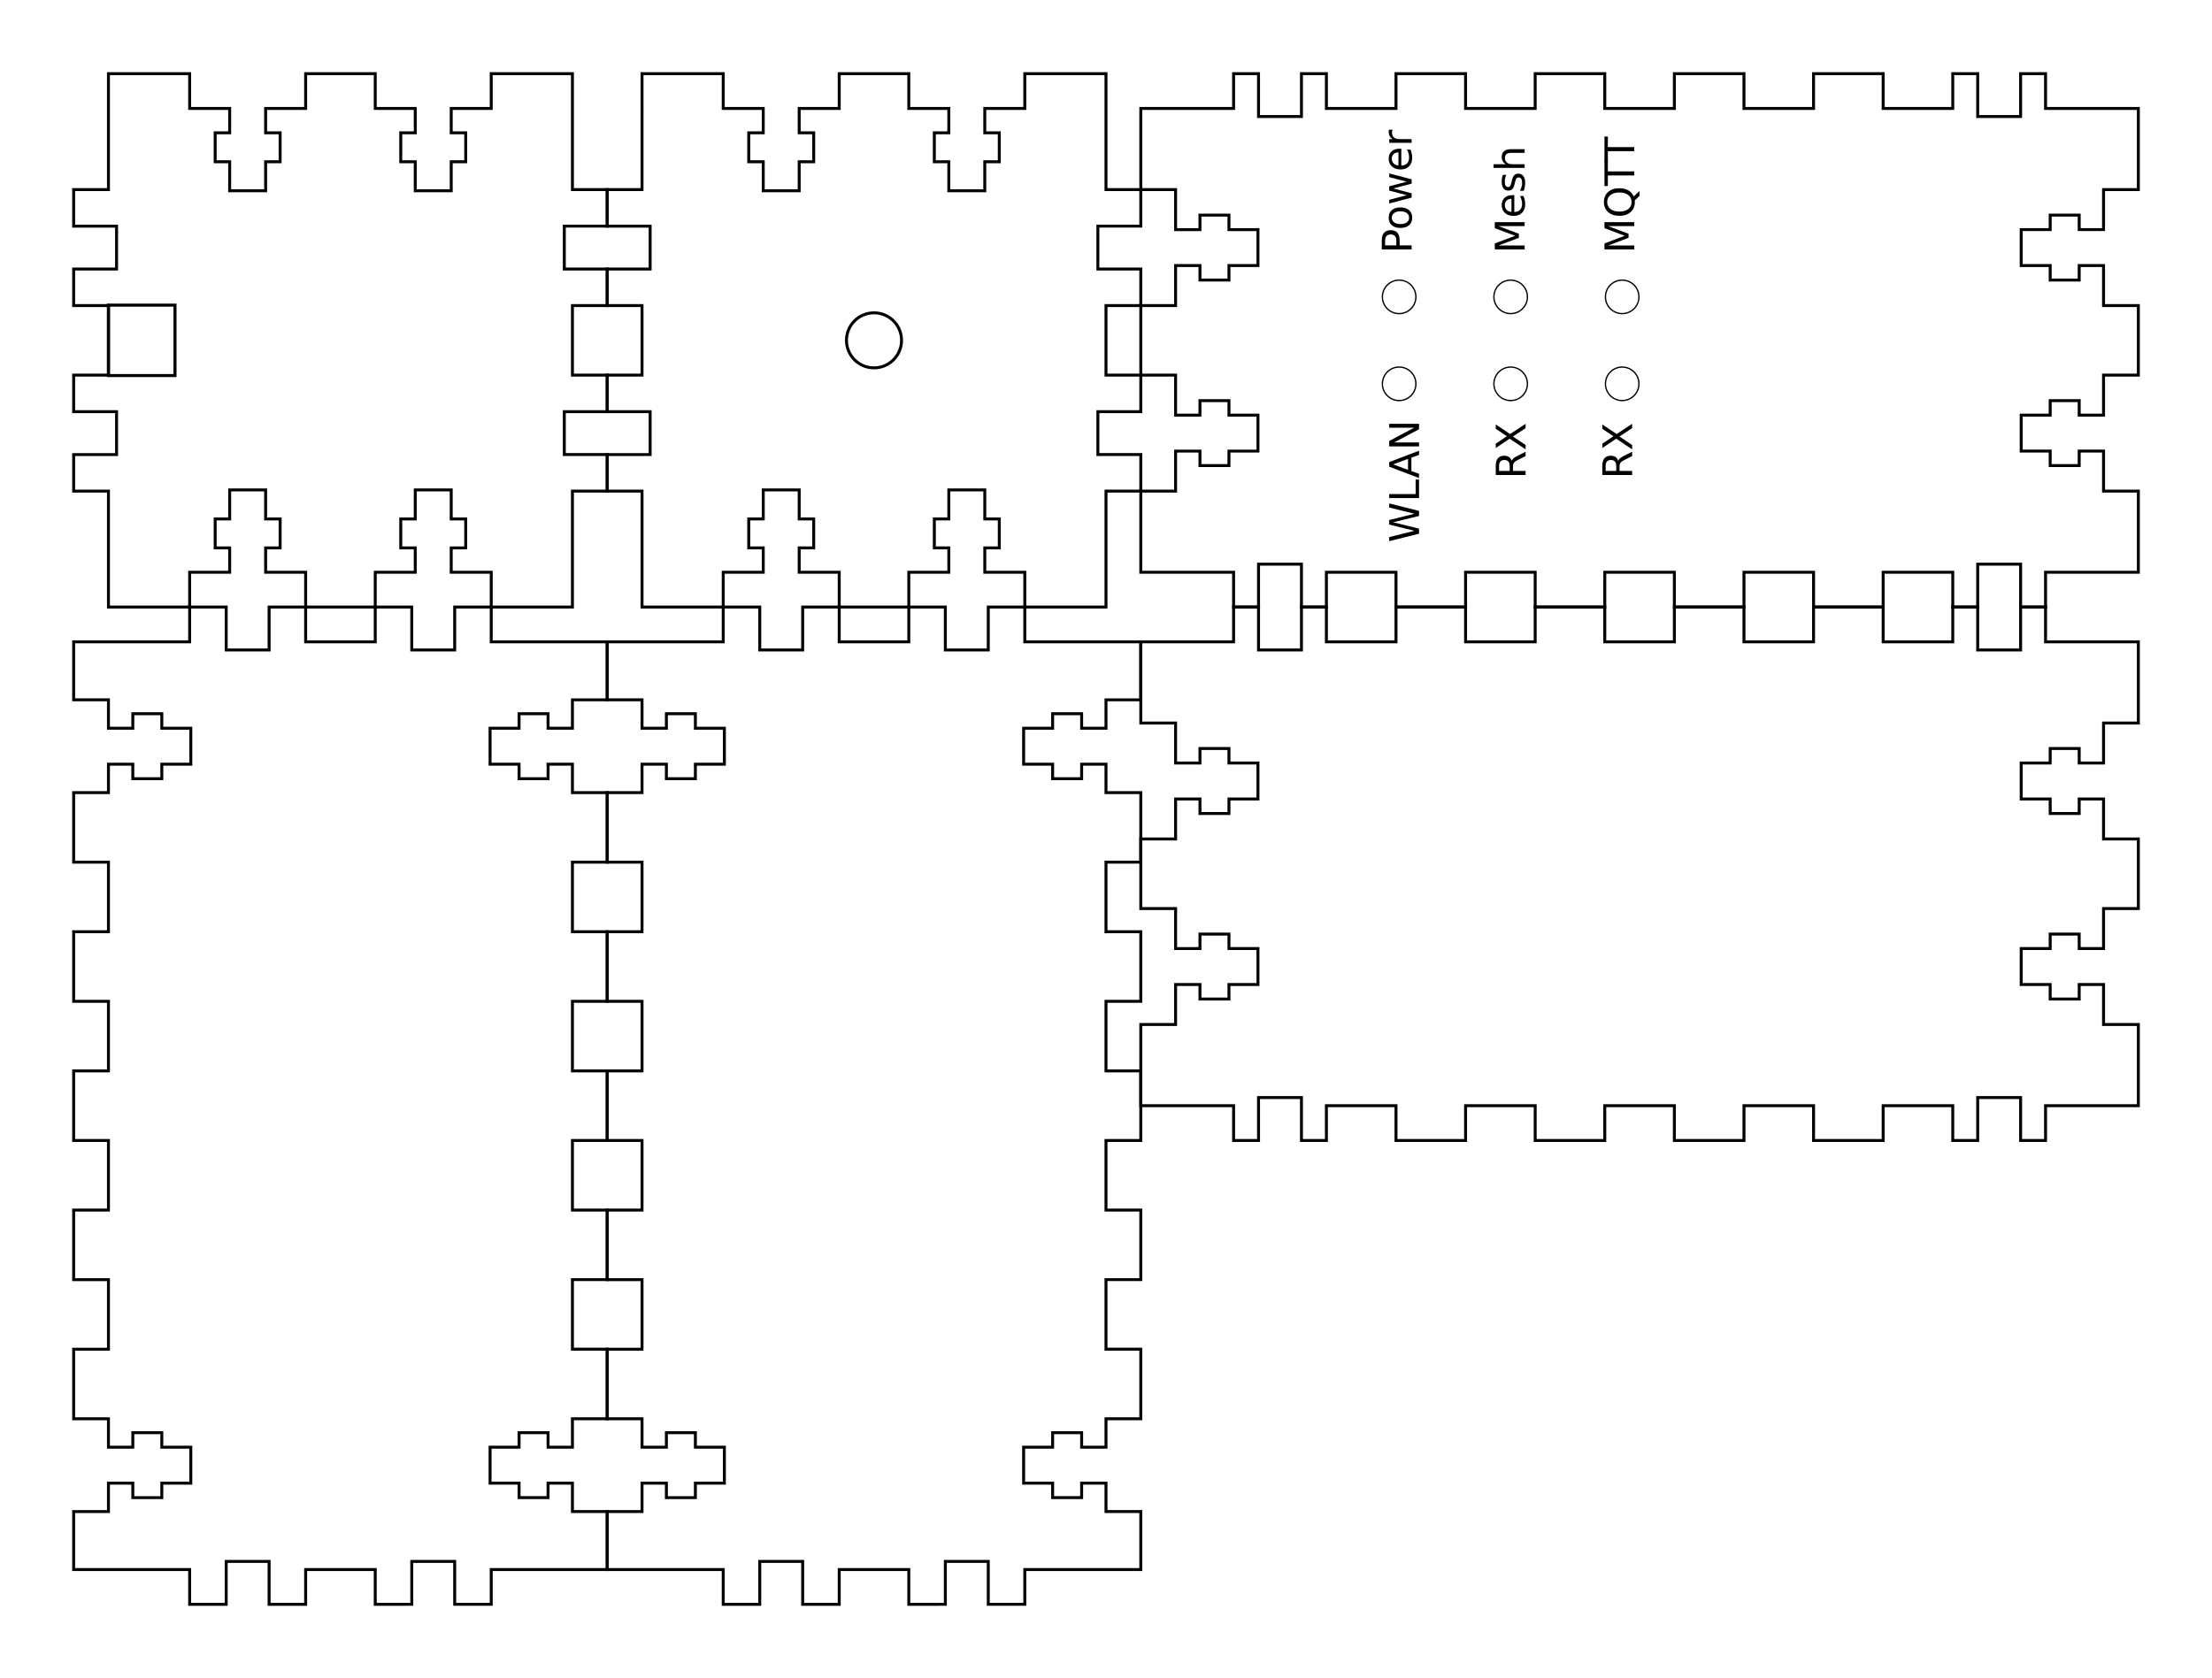 <?xml version="1.0" encoding="UTF-8" standalone="no"?>
<svg
   xmlns:dc="http://purl.org/dc/elements/1.1/"
   xmlns:cc="http://creativecommons.org/ns#"
   xmlns:rdf="http://www.w3.org/1999/02/22-rdf-syntax-ns#"
   xmlns:svg="http://www.w3.org/2000/svg"
   xmlns="http://www.w3.org/2000/svg"
   xmlns:sodipodi="http://sodipodi.sourceforge.net/DTD/sodipodi-0.dtd"
   xmlns:inkscape="http://www.inkscape.org/namespaces/inkscape"
   version="1.1"
   width="190.7mm"
   height="144.7mm"
   viewBox=" 0 0 675.709 512.717"
   id="svg4628"
   sodipodi:docname="caseplans.svg"
   inkscape:version="0.92.2 2405546, 2018-03-11">
  <defs
     id="defs4632" />
  <sodipodi:namedview
     pagecolor="#ffffff"
     bordercolor="#666666"
     borderopacity="1"
     objecttolerance="10"
     gridtolerance="10"
     guidetolerance="10"
     inkscape:pageopacity="0"
     inkscape:pageshadow="2"
     inkscape:window-width="1920"
     inkscape:window-height="1039"
     id="namedview4630"
     showgrid="false"
     inkscape:document-units="mm"
     inkscape:zoom="1.9548921"
     inkscape:cx="360.37795"
     inkscape:cy="320.49174"
     inkscape:window-x="0"
     inkscape:window-y="18"
     inkscape:window-maximized="0"
     inkscape:current-layer="svg4628" />
  <!-- Front-->
  <g
     transform="translate(22.5, 22.5) "
     id="g4606">
    <path
       style="fill:none;stroke:#000000;stroke-width:0.9"
       d="M 10.63,0 H 35.433 v 10.63 h 12.224 v 7.441 h -4.429 v 8.858 h 4.429 v 8.858 H 58.642 v -8.858 h 4.429 V 18.071 H 58.642 V 10.63 H 70.866 V 0 h 21.26 v 10.63 h 12.224 v 7.441 h -4.429 v 8.858 h 4.429 v 8.858 h 10.984 v -8.858 h 4.429 v -8.858 h -4.429 V 10.63 h 12.224 V 0 h 24.803 v 35.433 h 10.63 v 11.161 h -13.11 v 13.11 h 13.11 V 70.866 h -10.63 v 21.26 h 10.63 v 11.161 h -13.11 v 13.11 h 13.11 v 11.161 h -10.63 v 35.433 h -24.803 v -10.63 h -12.224 v -7.441 h 4.429 v -8.858 h -4.429 v -8.858 h -10.984 v 8.858 h -4.429 v 8.858 h 4.429 v 7.441 H 92.126 v 10.63 H 70.866 V 152.362 H 58.642 v -7.441 h 4.429 V 136.063 H 58.642 v -8.858 H 47.658 v 8.858 h -4.429 v 8.858 h 4.429 v 7.441 H 35.433 v 10.63 H 10.63 v -35.433 H 0 V 116.398 H 13.11 V 103.287 H 0 V 92.126 H 10.63 V 70.866 H 0 V 59.705 H 13.11 V 46.595 H 0 V 35.433 h 10.63 z"
       id="polygon4604" />
  </g>
  <!-- Back-->
  <g
     transform="translate(185.492, 22.5) "
     id="g4610">
    <path
       style="fill:none;stroke:#000000;stroke-width:0.9"
       d="M 10.63,0 H 35.433 v 10.63 h 12.224 v 7.441 h -4.429 v 8.858 h 4.429 v 8.858 H 58.642 v -8.858 h 4.429 V 18.071 H 58.642 V 10.63 H 70.866 V 0 h 21.26 v 10.63 h 12.224 v 7.441 h -4.429 v 8.858 h 4.429 v 8.858 h 10.984 v -8.858 h 4.429 v -8.858 h -4.429 V 10.63 h 12.224 V 0 h 24.803 v 35.433 h 10.63 v 11.161 h -13.11 v 13.11 h 13.11 V 70.866 h -10.63 v 21.26 h 10.63 v 11.161 h -13.11 v 13.11 h 13.11 v 11.161 h -10.63 v 35.433 h -24.803 v -10.63 h -12.224 v -7.441 h 4.429 v -8.858 h -4.429 v -8.858 h -10.984 v 8.858 h -4.429 v 8.858 h 4.429 v 7.441 H 92.126 v 10.63 H 70.866 V 152.362 H 58.642 v -7.441 h 4.429 V 136.063 H 58.642 v -8.858 H 47.658 v 8.858 h -4.429 v 8.858 h 4.429 v 7.441 H 35.433 v 10.63 H 10.63 v -35.433 H 0 V 116.398 H 13.11 V 103.287 H 0 V 92.126 H 10.63 V 70.866 H 0 V 59.705 H 13.11 V 46.595 H 0 V 35.433 h 10.63 z"
       id="polygon4608" />
  </g>
  <!-- Left-->
  <g
     transform="translate(348.485, 22.5) "
     id="g4614">
    <path
       style="fill:none;stroke:#000000;stroke-width:0.9"
       d="M 0,10.63 H 28.346 V 0 h 7.618 V 13.11 H 49.075 V 0 H 56.693 V 10.63 H 77.953 V 0 h 21.26 v 10.63 h 21.26 V 0 h 21.26 v 10.63 h 21.26 V 0 h 21.26 v 10.63 h 21.26 V 0 h 21.26 V 10.63 H 248.032 V 0 h 7.618 v 13.11 h 13.11 V 0 h 7.618 v 10.63 h 28.346 V 35.433 h -10.63 v 12.224 h -7.441 v -4.429 h -8.858 v 4.429 h -8.858 V 58.642 h 8.858 v 4.429 h 8.858 V 58.642 h 7.441 V 70.866 h 10.63 v 21.26 h -10.63 v 12.224 h -7.441 v -4.429 h -8.858 v 4.429 h -8.858 v 10.984 h 8.858 v 4.429 h 8.858 v -4.429 h 7.441 v 12.224 h 10.63 v 24.803 h -28.346 v 10.63 h -7.618 v -13.11 h -13.11 v 13.11 h -7.618 v -10.63 h -21.26 v 10.63 h -21.26 v -10.63 h -21.26 v 10.63 H 162.992 V 152.362 H 141.732 v 10.63 H 120.473 V 152.362 H 99.213 v 10.63 H 77.953 V 152.362 H 56.693 v 10.63 H 49.075 V 149.882 H 35.965 v 13.11 H 28.346 V 152.362 H 0 v -24.803 h 10.63 v -12.224 h 7.441 v 4.429 h 8.858 v -4.429 h 8.858 v -10.984 h -8.858 v -4.429 h -8.858 v 4.429 H 10.63 V 92.126 H 0 V 70.866 H 10.63 V 58.642 h 7.441 v 4.429 h 8.858 V 58.642 h 8.858 V 47.658 h -8.858 v -4.429 h -8.858 v 4.429 H 10.63 V 35.433 H 0 Z"
       id="polygon4612" />
  </g>
  <!-- Right-->
  <g
     transform="translate(348.485, 185.492) "
     id="g4618">
    <path
       style="fill:none;stroke:#000000;stroke-width:0.9"
       d="M 0,10.63 H 28.346 V 0 h 7.618 V 13.11 H 49.075 V 0 H 56.693 V 10.63 H 77.953 V 0 h 21.26 v 10.63 h 21.26 V 0 h 21.26 v 10.63 h 21.26 V 0 h 21.26 v 10.63 h 21.26 V 0 h 21.26 V 10.63 H 248.032 V 0 h 7.618 v 13.11 h 13.11 V 0 h 7.618 v 10.63 h 28.346 V 35.433 h -10.63 v 12.224 h -7.441 v -4.429 h -8.858 v 4.429 h -8.858 V 58.642 h 8.858 v 4.429 h 8.858 V 58.642 h 7.441 V 70.866 h 10.63 v 21.26 h -10.63 v 12.224 h -7.441 v -4.429 h -8.858 v 4.429 h -8.858 v 10.984 h 8.858 v 4.429 h 8.858 v -4.429 h 7.441 v 12.224 h 10.63 v 24.803 h -28.346 v 10.63 h -7.618 v -13.11 h -13.11 v 13.11 h -7.618 v -10.63 h -21.26 v 10.63 h -21.26 v -10.63 h -21.26 v 10.63 H 162.992 V 152.362 H 141.732 v 10.63 H 120.473 V 152.362 H 99.213 v 10.63 H 77.953 V 152.362 H 56.693 v 10.63 H 49.075 V 149.882 H 35.965 v 13.11 H 28.346 V 152.362 H 0 v -24.803 h 10.63 v -12.224 h 7.441 v 4.429 h 8.858 v -4.429 h 8.858 v -10.984 h -8.858 v -4.429 h -8.858 v 4.429 H 10.63 V 92.126 H 0 V 70.866 H 10.63 V 58.642 h 7.441 v 4.429 h 8.858 V 58.642 h 8.858 V 47.658 h -8.858 v -4.429 h -8.858 v 4.429 H 10.63 V 35.433 H 0 Z"
       id="polygon4616" />
  </g>
  <!-- Top-->
  <g
     transform="translate(22.5, 185.492) "
     id="g4622">
    <path
       style="fill:none;stroke:#000000;stroke-width:0.9"
       d="M 0,10.63 H 35.433 V 0 H 46.595 V 13.11 H 59.705 V 0 H 70.866 V 10.63 H 92.126 V 0 h 11.161 v 13.11 h 13.11 V 0 h 11.161 v 10.63 h 35.433 v 17.717 h -10.63 v 8.681 h -7.441 v -4.429 h -8.858 v 4.429 h -8.858 v 10.984 h 8.858 v 4.429 h 8.858 v -4.429 h 7.441 v 8.681 h 10.63 v 21.26 h -10.63 v 21.26 h 10.63 v 21.26 h -10.63 v 21.26 h 10.63 v 21.26 h -10.63 v 21.26 h 10.63 v 21.26 h -10.63 v 21.26 h 10.63 v 21.26 h -10.63 v 8.681 h -7.441 v -4.429 h -8.858 v 4.429 h -8.858 v 10.984 h 8.858 v 4.429 h 8.858 v -4.429 h 7.441 v 8.681 h 10.63 v 17.717 h -35.433 v 10.63 h -11.161 v -13.11 h -13.11 v 13.11 H 92.126 V 294.095 H 70.866 v 10.63 H 59.705 V 291.614 H 46.595 v 13.11 H 35.433 V 294.095 H 0 v -17.717 h 10.63 v -8.681 h 7.441 v 4.429 h 8.858 v -4.429 h 8.858 v -10.984 h -8.858 v -4.429 h -8.858 v 4.429 H 10.63 V 248.032 H 0 V 226.772 H 10.63 V 205.512 H 0 V 184.252 H 10.63 V 162.992 H 0 V 141.732 H 10.63 V 120.473 H 0 V 99.213 H 10.63 V 77.953 H 0 V 56.693 h 10.63 v -8.681 h 7.441 v 4.429 h 8.858 v -4.429 h 8.858 V 37.028 h -8.858 v -4.429 h -8.858 v 4.429 H 10.63 V 28.346 H 0 Z"
       id="polygon4620" />
  </g>
  <!-- Bottom-->
  <g
     transform="translate(185.492, 185.492) "
     id="g4626">
    <path
       style="fill:none;stroke:#000000;stroke-width:0.9"
       d="M 0,10.63 H 35.433 V 0 H 46.595 V 13.11 H 59.705 V 0 H 70.866 V 10.63 H 92.126 V 0 h 11.161 v 13.11 h 13.11 V 0 h 11.161 v 10.63 h 35.433 v 17.717 h -10.63 v 8.681 h -7.441 v -4.429 h -8.858 v 4.429 h -8.858 v 10.984 h 8.858 v 4.429 h 8.858 v -4.429 h 7.441 v 8.681 h 10.63 v 21.26 h -10.63 v 21.26 h 10.63 v 21.26 h -10.63 v 21.26 h 10.63 v 21.26 h -10.63 v 21.26 h 10.63 v 21.26 h -10.63 v 21.26 h 10.63 v 21.26 h -10.63 v 8.681 h -7.441 v -4.429 h -8.858 v 4.429 h -8.858 v 10.984 h 8.858 v 4.429 h 8.858 v -4.429 h 7.441 v 8.681 h 10.63 v 17.717 h -35.433 v 10.63 h -11.161 v -13.11 h -13.11 v 13.11 H 92.126 V 294.095 H 70.866 v 10.63 H 59.705 V 291.614 H 46.595 v 13.11 H 35.433 V 294.095 H 0 v -17.717 h 10.63 v -8.681 h 7.441 v 4.429 h 8.858 v -4.429 h 8.858 v -10.984 h -8.858 v -4.429 h -8.858 v 4.429 H 10.63 V 248.032 H 0 V 226.772 H 10.63 V 205.512 H 0 V 184.252 H 10.63 V 162.992 H 0 V 141.732 H 10.63 V 120.473 H 0 V 99.213 H 10.63 V 77.953 H 0 V 56.693 h 10.63 v -8.681 h 7.441 v 4.429 h 8.858 v -4.429 h 8.858 V 37.028 h -8.858 v -4.429 h -8.858 v 4.429 H 10.63 V 28.346 H 0 Z"
       id="polygon4624" />
  </g>
  <path
     style="fill:none;stroke:#000000;stroke-width:0.906;stroke-opacity:1"
     d="m 275.394,103.996 a 8.405,8.405 0 0 1 -8.405,8.405 8.405,8.405 0 0 1 -8.405,-8.405 8.405,8.405 0 0 1 8.405,-8.405 8.405,8.405 0 0 1 8.405,8.405 z"
     id="path4636" />
  <path
     style="fill:none;stroke:#000000;stroke-width:0.401;stroke-opacity:1"
     d="m 432.519,90.712 a 5.115,5.115 0 0 1 -5.115,5.115 5.115,5.115 0 0 1 -5.115,-5.115 5.115,5.115 0 0 1 5.115,-5.115 5.115,5.115 0 0 1 5.115,5.115 z"
     id="path4638" />
  <path
     style="fill:none;stroke:#000000;stroke-width:0.401;stroke-opacity:1"
     d="m 466.586,117.28 a 5.115,5.115 0 0 1 -5.115,5.115 5.115,5.115 0 0 1 -5.115,-5.115 5.115,5.115 0 0 1 5.115,-5.115 5.115,5.115 0 0 1 5.115,5.115 z"
     id="path4638-3" />
  <path
     style="fill:none;stroke:#000000;stroke-width:0.401;stroke-opacity:1"
     d="m 432.519,117.28 a 5.115,5.115 0 0 1 -5.115,5.115 5.115,5.115 0 0 1 -5.115,-5.115 5.115,5.115 0 0 1 5.115,-5.115 5.115,5.115 0 0 1 5.115,5.115 z"
     id="path4638-6" />
  <path
     style="fill:none;stroke:#000000;stroke-width:0.401;stroke-opacity:1"
     d="m 466.586,90.712 a 5.115,5.115 0 0 1 -5.115,5.115 5.115,5.115 0 0 1 -5.115,-5.115 5.115,5.115 0 0 1 5.115,-5.115 5.115,5.115 0 0 1 5.115,5.115 z"
     id="path4638-7" />
  <path
     style="fill:none;stroke:#000000;stroke-width:0.401;stroke-opacity:1"
     d="m 500.654,90.712 a 5.115,5.115 0 0 1 -5.115,5.115 5.115,5.115 0 0 1 -5.115,-5.115 5.115,5.115 0 0 1 5.115,-5.115 5.115,5.115 0 0 1 5.115,5.115 z"
     id="path4638-5" />
  <path
     style="fill:none;stroke:#000000;stroke-width:0.401;stroke-opacity:1"
     d="m 500.654,117.28 a 5.115,5.115 0 0 1 -5.115,5.115 5.115,5.115 0 0 1 -5.115,-5.115 5.115,5.115 0 0 1 5.115,-5.115 5.115,5.115 0 0 1 5.115,5.115 z"
     id="path4638-35" />
  <g
     id="g4787"
     transform="translate(2.754,-1.875)">
    <g
       aria-label="WLAN"
       transform="rotate(-90)"
       style="font-style:normal;font-weight:normal;font-size:12.5px;line-height:1.25;font-family:sans-serif;letter-spacing:0px;word-spacing:0px;fill:#000000;fill-opacity:1;stroke:none;stroke-width:0.938"
       id="text4689-6">
      <path
         d="m -167.233,421.612 h 1.245 l 1.917,7.703 1.91,-7.703 h 1.385 l 1.917,7.703 1.91,-7.703 h 1.251 l -2.289,9.113 h -1.55 l -1.923,-7.91 -1.941,7.91 h -1.55 z"
         style="font-size:12.5px;stroke-width:0.938"
         id="path4816" />
      <path
         d="m -154.067,421.612 h 1.233 v 8.075 h 4.437 v 1.038 h -5.67 z"
         style="font-size:12.5px;stroke-width:0.938"
         id="path4818" />
      <path
         d="m -143.771,422.826 -1.672,4.535 h 3.351 z m -0.696,-1.215 h 1.398 l 3.473,9.113 h -1.282 l -0.83,-2.338 h -4.108 l -0.83,2.338 h -1.3 z"
         style="font-size:12.5px;stroke-width:0.938"
         id="path4820" />
      <path
         d="m -138.271,421.612 h 1.66 l 4.041,7.623 v -7.623 h 1.196 v 9.113 h -1.66 l -4.041,-7.623 v 7.623 h -1.196 z"
         style="font-size:12.5px;stroke-width:0.938"
         id="path4822" />
    </g>
    <g
       aria-label="RX"
       transform="rotate(-90)"
       style="font-style:normal;font-weight:normal;font-size:12.5px;line-height:1.25;font-family:sans-serif;letter-spacing:0px;word-spacing:0px;fill:#000000;fill-opacity:1;stroke:none;stroke-width:0.938"
       id="text4689-6-9">
      <path
         d="m -142.69,459.002 q 0.397,0.134 0.769,0.574 0.378,0.439 0.757,1.208 l 1.251,2.49 h -1.324 l -1.166,-2.338 q -0.452,-0.916 -0.879,-1.215 -0.421,-0.299 -1.154,-0.299 h -1.343 v 3.851 h -1.233 v -9.113 h 2.783 q 1.562,0 2.332,0.653 0.769,0.653 0.769,1.971 0,0.861 -0.403,1.428 -0.397,0.568 -1.16,0.787 z m -3.088,-3.827 v 3.235 h 1.55 q 0.891,0 1.343,-0.409 0.458,-0.415 0.458,-1.215 0,-0.8 -0.458,-1.202 -0.452,-0.409 -1.343,-0.409 z"
         style="font-size:12.5px;stroke-width:0.938"
         id="path4825" />
      <path
         d="m -138.76,454.162 h 1.324 l 2.264,3.387 2.277,-3.387 h 1.324 l -2.93,4.376 3.125,4.736 h -1.324 l -2.563,-3.876 -2.582,3.876 h -1.331 l 3.253,-4.864 z"
         style="font-size:12.5px;stroke-width:0.938"
         id="path4827" />
    </g>
    <g
       aria-label="RX"
       transform="rotate(-90)"
       style="font-style:normal;font-weight:normal;font-size:12.5px;line-height:1.25;font-family:sans-serif;letter-spacing:0px;word-spacing:0px;fill:#000000;fill-opacity:1;stroke:none;stroke-width:0.938"
       id="text4689-6-2">
      <path
         d="m -142.69,491.552 q 0.397,0.134 0.769,0.574 0.378,0.439 0.757,1.208 l 1.251,2.49 h -1.324 l -1.166,-2.338 q -0.452,-0.916 -0.879,-1.215 -0.421,-0.299 -1.154,-0.299 h -1.343 v 3.851 h -1.233 v -9.113 h 2.783 q 1.562,0 2.332,0.653 0.769,0.653 0.769,1.971 0,0.861 -0.403,1.428 -0.397,0.568 -1.16,0.787 z m -3.088,-3.827 v 3.235 h 1.55 q 0.891,0 1.343,-0.409 0.458,-0.415 0.458,-1.215 0,-0.8 -0.458,-1.202 -0.452,-0.409 -1.343,-0.409 z"
         style="font-size:12.5px;stroke-width:0.938"
         id="path4830" />
      <path
         d="m -138.76,486.712 h 1.324 l 2.264,3.387 2.277,-3.387 h 1.324 l -2.93,4.376 3.125,4.736 h -1.324 l -2.563,-3.876 -2.582,3.876 h -1.331 l 3.253,-4.864 z"
         style="font-size:12.5px;stroke-width:0.938"
         id="path4832" />
    </g>
  </g>
  <g
     id="g4795"
     transform="translate(-0.283,1.875)">
    <g
       aria-label="Power"
       transform="rotate(-90)"
       style="font-style:normal;font-weight:normal;font-size:12.5px;line-height:1.25;font-family:sans-serif;letter-spacing:0px;word-spacing:0px;fill:#000000;fill-opacity:1;stroke:none;stroke-width:0.938"
       id="text4689">
      <path
         d="m -73.108,423.398 v 3.424 h 1.55 q 0.861,0 1.331,-0.446 0.47,-0.446 0.47,-1.27 0,-0.818 -0.47,-1.263 -0.47,-0.446 -1.331,-0.446 z m -1.233,-1.013 h 2.783 q 1.532,0 2.313,0.696 0.787,0.69 0.787,2.026 0,1.349 -0.787,2.039 -0.781,0.69 -2.313,0.69 h -1.55 v 3.662 h -1.233 z"
         style="font-size:12.5px;stroke-width:0.938"
         id="path4835" />
      <path
         d="m -64.637,425.448 q -0.903,0 -1.428,0.708 -0.525,0.702 -0.525,1.929 0,1.227 0.519,1.935 0.525,0.702 1.434,0.702 0.897,0 1.422,-0.708 0.525,-0.708 0.525,-1.929 0,-1.215 -0.525,-1.923 -0.525,-0.714 -1.422,-0.714 z m 0,-0.952 q 1.465,0 2.301,0.952 0.836,0.952 0.836,2.637 0,1.678 -0.836,2.637 -0.836,0.952 -2.301,0.952 -1.471,0 -2.307,-0.952 -0.83,-0.958 -0.83,-2.637 0,-1.685 0.83,-2.637 0.836,-0.952 2.307,-0.952 z"
         style="font-size:12.5px;stroke-width:0.938"
         id="path4837" />
      <path
         d="m -60.297,424.661 h 1.123 l 1.404,5.334 1.398,-5.334 h 1.324 l 1.404,5.334 1.398,-5.334 h 1.123 l -1.788,6.836 h -1.324 l -1.471,-5.603 -1.477,5.603 h -1.324 z"
         style="font-size:12.5px;stroke-width:0.938"
         id="path4839" />
      <path
         d="m -43.567,427.798 v 0.549 h -5.164 q 0.073,1.16 0.696,1.77 0.629,0.604 1.746,0.604 0.647,0 1.251,-0.159 0.61,-0.159 1.208,-0.476 v 1.062 q -0.604,0.256 -1.239,0.391 -0.635,0.134 -1.288,0.134 -1.636,0 -2.594,-0.952 -0.952,-0.952 -0.952,-2.576 0,-1.678 0.903,-2.661 0.909,-0.989 2.448,-0.989 1.379,0 2.179,0.891 0.806,0.885 0.806,2.411 z m -1.123,-0.33 q -0.012,-0.922 -0.519,-1.471 -0.5,-0.549 -1.331,-0.549 -0.94,0 -1.508,0.531 -0.562,0.531 -0.647,1.495 z"
         style="font-size:12.5px;stroke-width:0.938"
         id="path4841" />
      <path
         d="m -37.763,425.711 q -0.189,-0.11 -0.415,-0.159 -0.22,-0.055 -0.488,-0.055 -0.952,0 -1.465,0.623 -0.507,0.616 -0.507,1.776 v 3.601 h -1.129 v -6.836 h 1.129 v 1.062 q 0.354,-0.623 0.922,-0.922 0.568,-0.305 1.379,-0.305 0.116,0 0.256,0.018 0.14,0.012 0.311,0.043 z"
         style="font-size:12.5px;stroke-width:0.938"
         id="path4843" />
    </g>
    <g
       aria-label="MQTT"
       transform="rotate(-90)"
       style="font-style:normal;font-weight:normal;font-size:12.5px;line-height:1.25;font-family:sans-serif;letter-spacing:0px;word-spacing:0px;fill:#000000;fill-opacity:1;stroke:none;stroke-width:0.938"
       id="text4689-6-0">
      <path
         d="m -74.341,490.402 h 1.837 l 2.325,6.201 2.338,-6.201 h 1.837 v 9.113 h -1.202 v -8.002 l -2.35,6.25 h -1.239 l -2.35,-6.25 v 8.002 h -1.196 z"
         style="font-size:12.5px;stroke-width:0.938"
         id="path4846" />
      <path
         d="m -59.851,491.238 q -1.343,0 -2.136,1.001 -0.787,1.001 -0.787,2.728 0,1.721 0.787,2.722 0.793,1.001 2.136,1.001 1.343,0 2.124,-1.001 0.787,-1.001 0.787,-2.722 0,-1.727 -0.787,-2.728 -0.781,-1.001 -2.124,-1.001 z m 1.727,8.112 1.624,1.776 h -1.489 l -1.349,-1.459 q -0.201,0.012 -0.311,0.018 -0.104,0.006 -0.201,0.006 -1.923,0 -3.076,-1.282 -1.147,-1.288 -1.147,-3.442 0,-2.161 1.147,-3.442 1.154,-1.288 3.076,-1.288 1.917,0 3.064,1.288 1.147,1.282 1.147,3.442 0,1.587 -0.641,2.716 -0.635,1.129 -1.843,1.666 z"
         style="font-size:12.5px;stroke-width:0.938"
         id="path4848" />
      <path
         d="m -54.975,490.402 h 7.709 v 1.038 h -3.235 v 8.075 h -1.239 v -8.075 h -3.235 z"
         style="font-size:12.5px;stroke-width:0.938"
         id="path4850" />
      <path
         d="m -47.553,490.402 h 7.709 v 1.038 h -3.235 v 8.075 h -1.239 v -8.075 h -3.235 z"
         style="font-size:12.5px;stroke-width:0.938"
         id="path4852" />
    </g>
    <g
       aria-label="Mesh"
       transform="rotate(-90)"
       style="font-style:normal;font-weight:normal;font-size:12.5px;line-height:1.25;font-family:sans-serif;letter-spacing:0px;word-spacing:0px;fill:#000000;fill-opacity:1;stroke:none;stroke-width:0.938"
       id="text4689-6-3">
      <path
         d="m -74.341,456.903 h 1.837 l 2.325,6.201 2.338,-6.201 h 1.837 v 9.113 h -1.202 v -8.002 l -2.35,6.25 h -1.239 l -2.35,-6.25 v 8.002 h -1.196 z"
         style="font-size:12.5px;stroke-width:0.938"
         id="path4855" />
      <path
         d="m -57.752,462.317 v 0.549 h -5.164 q 0.073,1.16 0.696,1.77 0.629,0.604 1.746,0.604 0.647,0 1.251,-0.159 0.61,-0.159 1.208,-0.476 v 1.062 q -0.604,0.256 -1.239,0.391 -0.635,0.134 -1.288,0.134 -1.636,0 -2.594,-0.952 -0.952,-0.952 -0.952,-2.576 0,-1.678 0.903,-2.661 0.909,-0.989 2.448,-0.989 1.379,0 2.179,0.891 0.806,0.885 0.806,2.411 z m -1.123,-0.33 q -0.012,-0.922 -0.519,-1.471 -0.5,-0.549 -1.331,-0.549 -0.94,0 -1.508,0.531 -0.562,0.531 -0.647,1.495 z"
         style="font-size:12.5px;stroke-width:0.938"
         id="path4857" />
      <path
         d="m -51.551,459.381 v 1.062 q -0.476,-0.244 -0.989,-0.366 -0.513,-0.122 -1.062,-0.122 -0.836,0 -1.257,0.256 -0.415,0.256 -0.415,0.769 0,0.391 0.299,0.616 0.299,0.22 1.202,0.421 l 0.385,0.085 q 1.196,0.256 1.697,0.726 0.507,0.464 0.507,1.3 0,0.952 -0.757,1.508 -0.751,0.555 -2.069,0.555 -0.549,0 -1.147,-0.11 -0.592,-0.104 -1.251,-0.317 v -1.16 q 0.623,0.323 1.227,0.488 0.604,0.159 1.196,0.159 0.793,0 1.221,-0.269 0.427,-0.275 0.427,-0.769 0,-0.458 -0.311,-0.702 -0.305,-0.244 -1.349,-0.47 l -0.391,-0.092 q -1.044,-0.22 -1.508,-0.671 -0.464,-0.458 -0.464,-1.251 0,-0.964 0.684,-1.489 0.684,-0.525 1.941,-0.525 0.623,0 1.172,0.092 0.549,0.091 1.013,0.275 z"
         style="font-size:12.5px;stroke-width:0.938"
         id="path4859" />
      <path
         d="m -43.708,461.889 v 4.126 h -1.123 v -4.089 q 0,-0.97 -0.378,-1.453 -0.378,-0.482 -1.135,-0.482 -0.909,0 -1.434,0.58 -0.525,0.58 -0.525,1.581 v 3.864 h -1.129 v -9.497 h 1.129 v 3.723 q 0.403,-0.616 0.946,-0.922 0.549,-0.305 1.263,-0.305 1.178,0 1.782,0.732 0.604,0.726 0.604,2.142 z"
         style="font-size:12.5px;stroke-width:0.938"
         id="path4861" />
    </g>
  </g>
  <path
     style="fill:none;stroke:#000000;stroke-width:0.93;stroke-opacity:1"
     d="m 33.126,93.237 h 20.33 v 21.519 h -20.33 z"
     id="rect4864" />
</svg>
